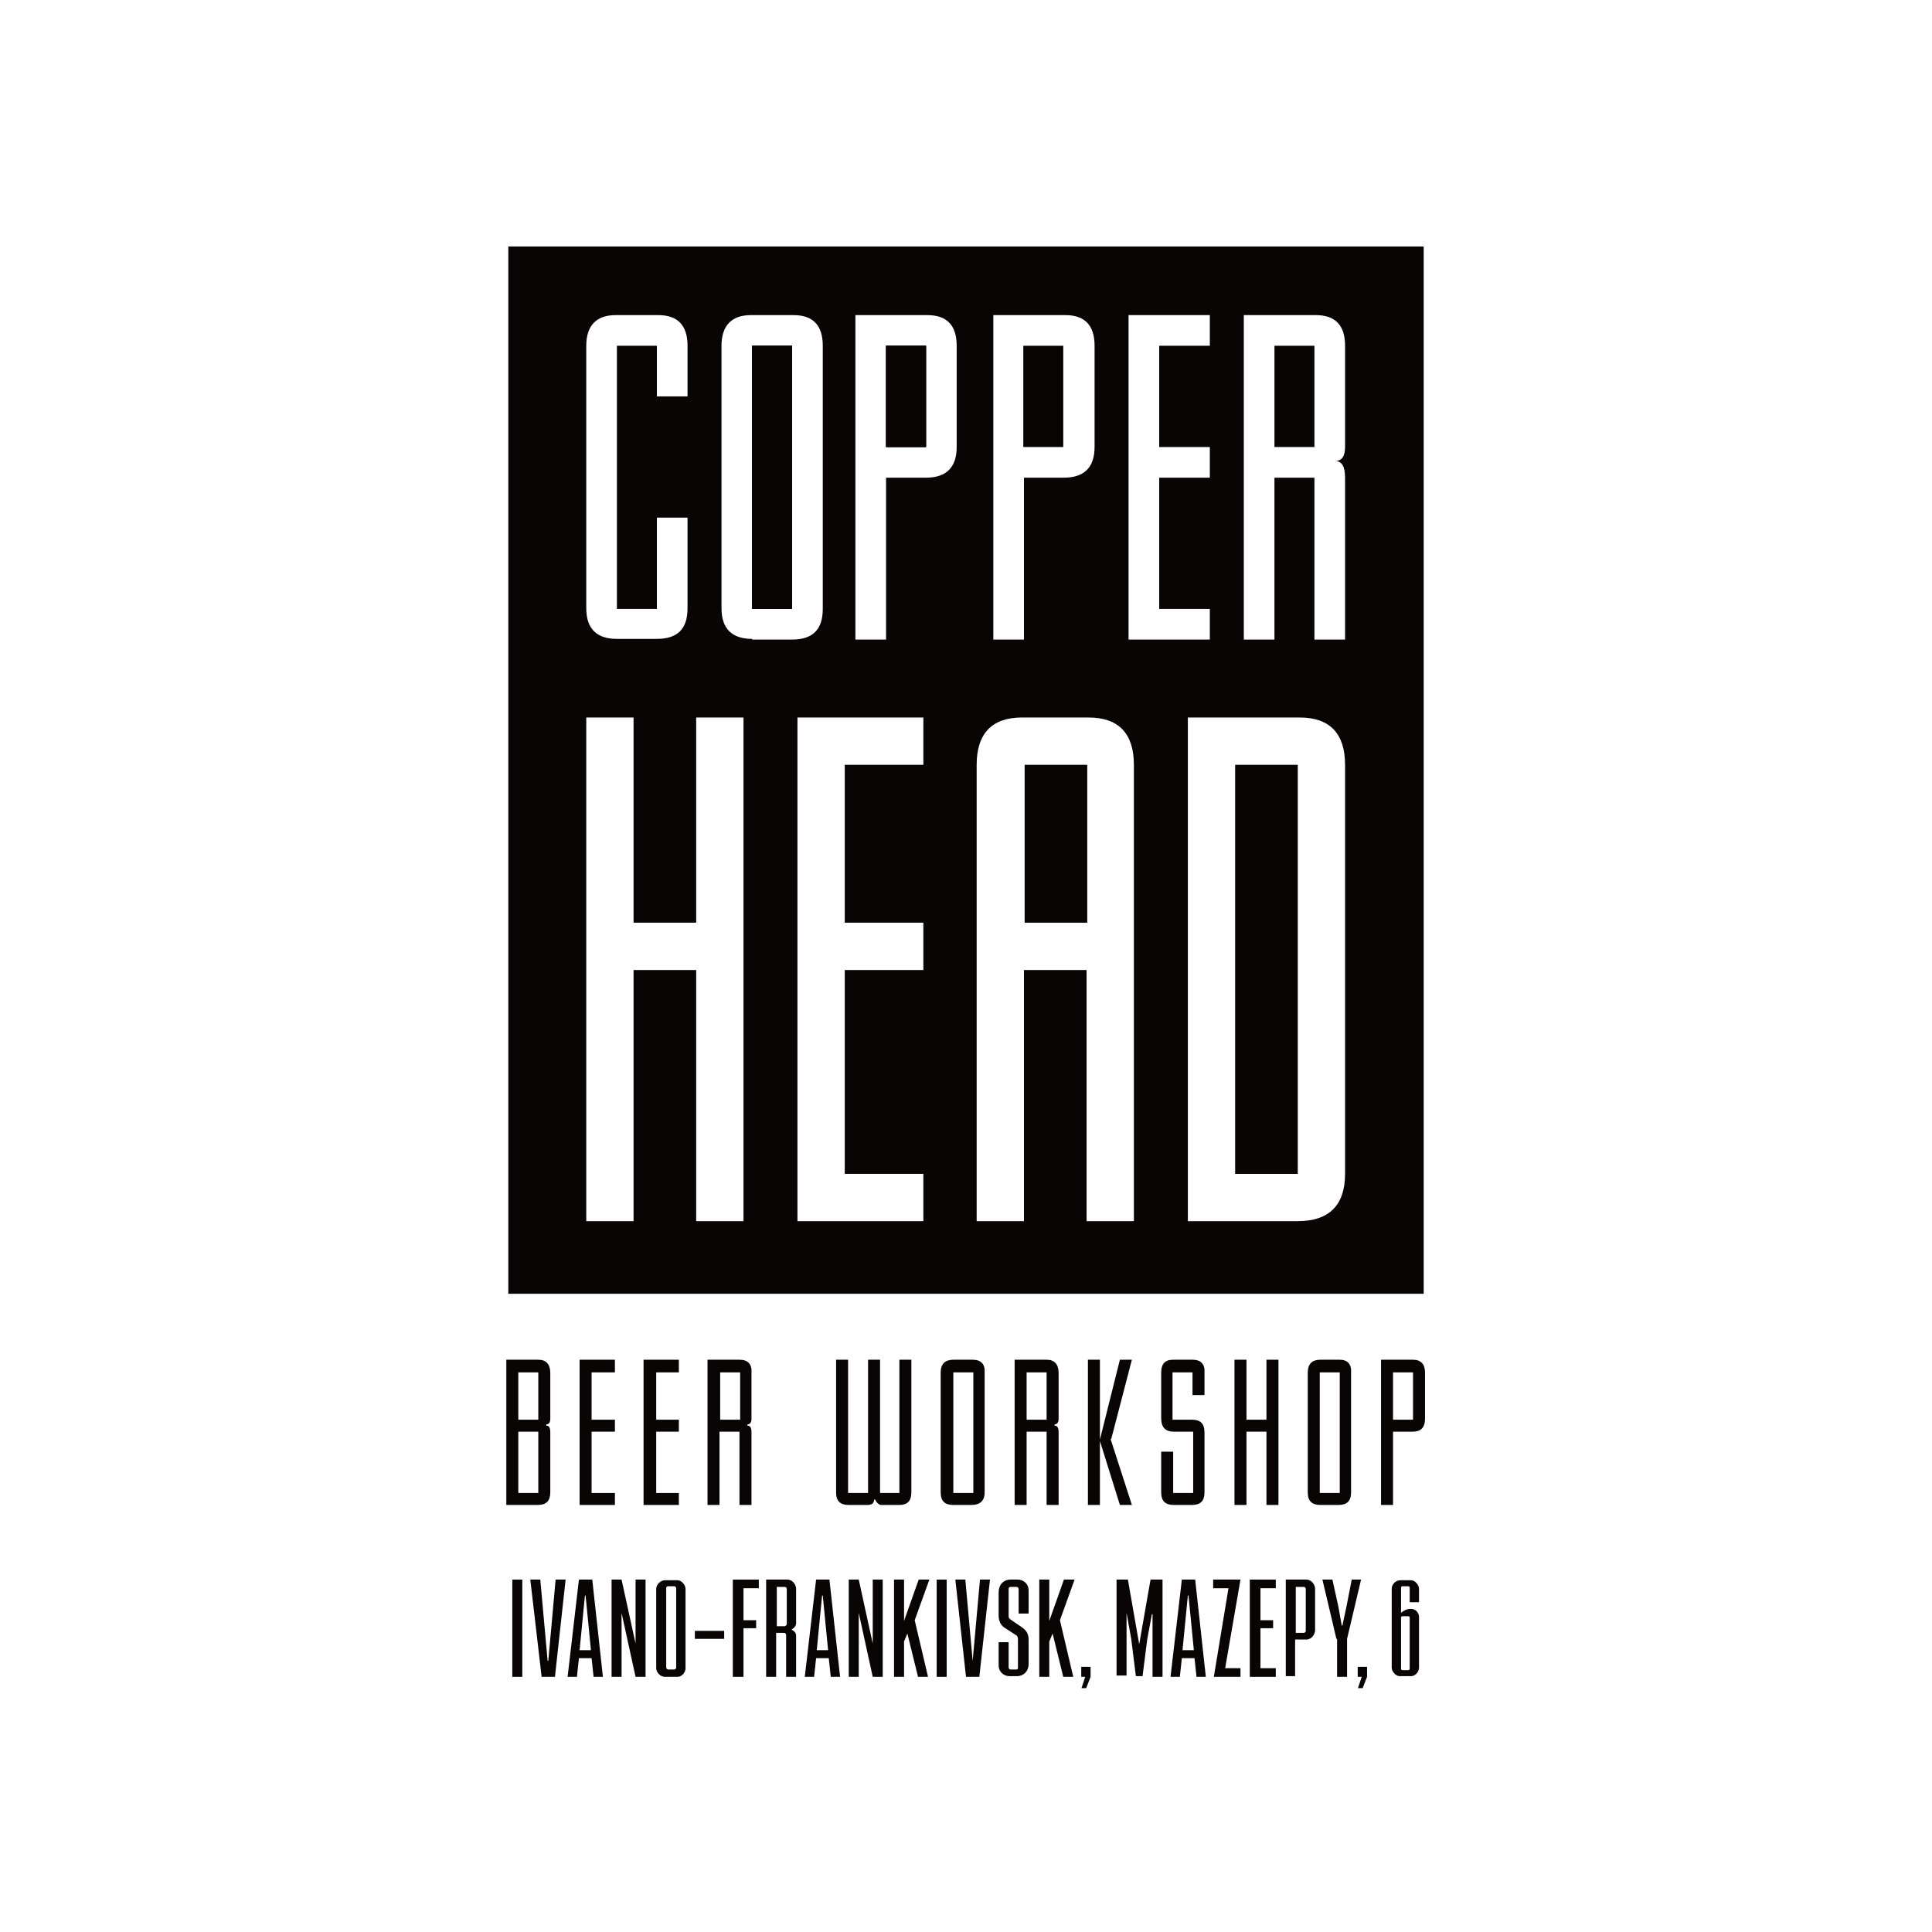 <svg width="290" height="290" viewBox="0 0 290 290" fill="none" xmlns="http://www.w3.org/2000/svg">
<rect width="290" height="290" fill="white"/>
<g clip-path="url(#clip0)">
<path d="M80.8 204.1H76V225.9H80.7C82 225.9 82.6 225.3 82.6 224V215C82.6 214 82.2 214 82 214V213.9V213.8C82.2 213.8 82.6 213.7 82.6 213V206.1C82.6 204.8 82 204.1 80.8 204.1ZM80.8 224.1H77.8V214.9H80.8V224.1ZM80.8 213.1H77.8V206H80.8V213.1Z" fill="#0A0505"/>
<path d="M87 225.9H92.3V224.1H88.8V214.9H92.3V213.1H88.8V206H92.3V204.1H87V225.9Z" fill="#0A0505"/>
<path d="M96.6 225.9H101.9V224.1H98.5V214.9H101.9V213.1H98.5V206H101.9V204.1H96.6V225.9Z" fill="#0A0505"/>
<path d="M111 204.1H106.2V225.9H108V214.9H111V225.9H112.8V215C112.8 214 112.4 214 112.2 214V213.9V213.8C112.4 213.8 112.8 213.7 112.8 213V206.1C112.9 204.8 112.3 204.1 111 204.1ZM111.1 213.1H108.1V206H111.1V213.1Z" fill="#0A0505"/>
<path d="M135.1 224.1H132.1V204.1H130.3V224.1H127.3V204.1H125.5V224C125.5 225.3 126.1 225.9 127.4 225.9H130.2C130.9 225.9 131.2 225.6 131.2 225.1H131.3H131.4C131.4 225.2 131.5 225.4 131.7 225.6C131.9 225.8 132.1 225.9 132.2 225.9H135C136.2 225.9 136.8 225.3 136.8 224V204.1H135V224.1H135.1Z" fill="#0A0505"/>
<path d="M146 204.1H143.1C141.9 204.1 141.2 204.7 141.2 206V224C141.2 225.3 141.8 225.9 143.1 225.9H145.8C147.1 225.9 147.8 225.3 147.8 224V206.1C147.9 204.8 147.3 204.1 146 204.1ZM146.1 224.1H143.1V206H146.1V224.1Z" fill="#0A0505"/>
<path d="M157.1 204.1H152.3V225.9H154.1V214.9H157.1V225.9H158.9V215C158.9 214 158.5 214 158.3 214V213.9V213.8C158.5 213.8 158.9 213.7 158.9 213V206.1C158.9 204.8 158.3 204.1 157.1 204.1ZM157.1 213.1H154.1V206H157.1V213.1Z" fill="#0A0505"/>
<path d="M169.9 204.1H168.1L165.1 216.1V204.1H163.3V225.9H165.1V216.3L168.1 225.9H169.9L166.7 216H166.8L169.9 204.1Z" fill="#0A0505"/>
<path d="M179 204.1H176.1C174.9 204.1 174.3 204.7 174.3 206V212.9C174.3 214.2 174.9 214.9 176.2 214.9H179.1V224.1H176.1V217.9H174.3V224C174.3 225.3 174.9 225.9 176.2 225.9H178.9C180.2 225.9 180.8 225.3 180.8 224V215C180.8 213.7 180.2 213.1 178.9 213.1H176V206H179V209.4H180.8V206.1C180.9 204.8 180.3 204.1 179 204.1Z" fill="#0A0505"/>
<path d="M190.1 213.1H187.1V204.1H185.3V225.9H187.1V214.9H190.1V225.9H191.9V204.1H190.1V213.1Z" fill="#0A0505"/>
<path d="M201.1 204.1H198.2C197 204.1 196.3 204.7 196.3 206V224C196.3 225.3 196.9 225.9 198.2 225.9H200.9C202.2 225.9 202.8 225.3 202.8 224V206.1C202.9 204.8 202.3 204.1 201.1 204.1ZM201.1 224.1H198.1V206H201.1V224.1Z" fill="#0A0505"/>
<path d="M212.1 204.1H207.3V225.9H209.1V214.9H212C213.3 214.9 213.9 214.3 213.9 212.9V206C213.9 204.8 213.3 204.1 212.1 204.1ZM212.1 213.1H209.1V206H212.1V213.1Z" fill="#0A0505"/>
<path d="M76.3 37V194.2H213.7V37H76.3ZM169.4 47.3H181.6V51.9H174V67.1H181.6V71.7H174V91.4H181.6V96H169.4V47.3ZM149.1 47.3H159.9C162.8 47.3 164.3 48.8 164.3 51.9V67.1C164.3 70.1 162.8 71.7 159.7 71.7H153.7V96H149.1V47.3ZM88 51.9C88 48.9 89.5 47.3 92.4 47.3H98.8C101.7 47.3 103.2 48.8 103.2 51.9V59.5H98.6V51.9H92.6V91.4H98.6V77.7H103.2V91.3C103.2 94.4 101.7 95.9 98.6 95.9H92.6C89.6 95.9 88 94.4 88 91.3V51.9ZM111.6 183.3H104.5V145.6H95.1V183.3H88V107.7H95.1V138.5H104.5V107.7H111.6V183.3ZM112.9 95.9C109.9 95.9 108.3 94.4 108.3 91.3V51.9C108.3 48.9 109.8 47.3 112.7 47.3H119.1C122 47.3 123.5 48.8 123.5 51.9V91.4C123.5 94.5 122 96 118.9 96H112.9V95.9ZM138.6 114.8H126.8V138.5H138.6V145.6H126.8V176.2H138.6V183.3H119.7V107.7H138.6V114.8ZM143.6 67.1C143.6 70.1 142.1 71.7 139 71.7H133V96H128.4V47.3H139.2C142.1 47.3 143.6 48.8 143.6 51.9V67.1ZM170.2 183.3H163.1V145.6H153.7V183.3H146.6V114.8C146.6 110.1 148.9 107.7 153.4 107.7H163.4C167.9 107.7 170.2 110.1 170.2 114.8V183.3ZM201.9 176.2C201.9 180.9 199.5 183.3 194.8 183.3H178.3V107.7H195.1C199.6 107.7 201.9 110.1 201.9 114.8V176.2ZM201.9 67.1C201.9 68.5 201.4 69.2 200.4 69.2C201.4 69.2 201.9 70 201.9 71.7V96H197.3V71.7H191.3V96H186.7V47.3H197.5C200.4 47.3 201.9 48.8 201.9 51.9V67.1Z" fill="#0A0505"/>
<path d="M159.6 51.9H153.6V67.1H159.6V51.9Z" fill="#0A0505"/>
<path d="M139 51.9H133V67.1H139V51.9Z" fill="#0A0505"/>
<path d="M197.3 51.9H191.3V67.1H197.3V51.9Z" fill="#0A0505"/>
<path d="M118.9 51.9H112.9V91.4H118.9V51.9Z" fill="#0A0505"/>
<path d="M118.9 91.4H112.9V51.9H118.9V91.4Z" fill="#0A0505"/>
<path d="M118.9 91.4H112.9V51.9H118.9V91.4Z" fill="#0A0505"/>
<path d="M139 67.1H133V51.9H139V67.1Z" fill="#0A0505"/>
<path d="M139 67.1H133V51.9H139V67.1Z" fill="#0A0505"/>
<path d="M163.2 114.801H153.8V138.501H163.2V114.801Z" fill="#0A0505"/>
<path d="M194.8 114.801H185.4V176.201H194.8V114.801Z" fill="#0A0505"/>
<path d="M76.9 237.1H78.4V251.7H76.9V237.1Z" fill="#0A0505"/>
<path d="M79.6 237.1H81.1L82.2 249.3H82.3L83.4 237.1H84.9L83.3 251.7H81.3L79.6 237.1Z" fill="#0A0505"/>
<path d="M86.9 237.1H88.9L90.5 251.7H89.1L88.8 248.9H86.9L86.6 251.7H85.2L86.9 237.1ZM88.7 247.7L87.9 239.5H87.8L87 247.7H88.7Z" fill="#0A0505"/>
<path d="M91.8 237.1H93.3L95.4 246.7V237.1H96.9V251.7H95.4L93.3 242.1V251.7H91.8V237.1Z" fill="#0A0505"/>
<path d="M98.5 238.499C98.5 237.799 99.2 237.199 99.8 237.199H101.7C102.3 237.199 102.9 237.899 102.9 238.499V250.399C102.9 251.099 102.3 251.699 101.7 251.699H99.8C99.1 251.699 98.5 250.999 98.5 250.399V238.499ZM101.2 250.599C101.3 250.599 101.5 250.499 101.5 250.299V238.399C101.5 238.299 101.4 238.099 101.2 238.099H100.3C100.1 238.099 100 238.199 100 238.399V250.299C100 250.399 100.1 250.599 100.3 250.599H101.2Z" fill="#0A0505"/>
<path d="M104.3 244.799H108.7V245.999H104.3V244.799Z" fill="#0A0505"/>
<path d="M110 237.1H113.9V238.4H111.6V243.2H113.5V244.4H111.6V251.7H110V237.1Z" fill="#0A0505"/>
<path d="M115.1 237.1H118.2C118.9 237.1 119.5 237.8 119.5 238.5V243.7C119.5 244 119.2 244.4 118.8 244.6C119.2 244.8 119.5 245.1 119.5 245.5V251.7H118V245.4C118 245.3 117.9 245.1 117.7 245.1H116.5V251.7H115V237.1H115.1ZM117.8 244.1C117.9 244.1 118.1 243.9 118.1 243.8V238.5C118.1 238.4 118 238.2 117.8 238.2H116.6V244.1H117.8Z" fill="#0A0505"/>
<path d="M122.5 237.1H124.5L126.1 251.7H124.7L124.4 248.9H122.5L122.2 251.7H120.8L122.5 237.1ZM124.3 247.7L123.5 239.5H123.4L122.6 247.7H124.3Z" fill="#0A0505"/>
<path d="M127.4 237.1H128.9L131 246.7V237.1H132.5V251.7H131L128.9 242.1V251.7H127.4V237.1Z" fill="#0A0505"/>
<path d="M134.2 237.1H135.7V243.3L137.9 237.1H139.5L137.3 243.2L139.3 251.7H137.8L136.2 245.2L135.7 246.4V251.7H134.2V237.1Z" fill="#0A0505"/>
<path d="M140.6 237.1H142.1V251.7H140.6V237.1Z" fill="#0A0505"/>
<path d="M143.4 237.1H144.9L146 249.3L147.1 237.1H148.6L147 251.7H145L143.4 237.1Z" fill="#0A0505"/>
<path d="M149.9 246.5H151.4V250.3C151.4 250.4 151.5 250.6 151.7 250.6H152.6C152.7 250.6 152.8 250.5 152.8 250.4V246C152.8 245.8 152.7 245.6 152.6 245.5L150.9 244.4C150.2 244 149.9 243.3 149.9 242.5V239C149.9 237.9 150.6 237.1 151.7 237.1H152.7C153.8 237.1 154.4 237.9 154.4 238.7V242.2H152.9V238.5C152.9 238.4 152.8 238.2 152.6 238.2H151.7C151.5 238.2 151.4 238.3 151.4 238.5V242.6C151.4 242.8 151.5 243 151.7 243.1L153.3 244.2C153.9 244.6 154.4 245.1 154.4 246.1V249.8C154.4 250.8 153.7 251.6 152.6 251.6H151.6C150.5 251.6 149.9 250.8 149.9 250V246.5Z" fill="#0A0505"/>
<path d="M156 237.1H157.5V243.3L159.7 237.1H161.3L159.1 243.2L161.1 251.7H159.6L158 245.2L157.5 246.4V251.7H156V237.1Z" fill="#0A0505"/>
<path d="M162.9 251.699H162.3V250.199H163.7V251.699L163 253.499H162.3L162.9 251.699Z" fill="#0A0505"/>
<path d="M167.5 237.1H169.3L171 246.8L172.7 237.1H174.5V251.7H173V242.3H172.9L172.2 246.1L171.5 251.6H170.5L169.8 246L169.1 242.1V251.5H167.6V237.1H167.5Z" fill="#0A0505"/>
<path d="M177.4 237.1H179.4L181 251.7H179.6L179.3 248.9H177.4L177.1 251.7H175.7L177.4 237.1ZM179.2 247.7L178.4 239.5H178.3L177.5 247.7H179.2Z" fill="#0A0505"/>
<path d="M184.4 238.4H182.1V237.1H186.2L183.9 250.4H186.2V251.7H182.2L184.4 238.4Z" fill="#0A0505"/>
<path d="M187.6 237.1H191.5V238.4H189.2V243.2H191.1V244.4H189.2V250.4H191.5V251.7H187.6V237.1Z" fill="#0A0505"/>
<path d="M193 237.1H196.1C196.8 237.1 197.4 237.8 197.4 238.5V244.7C197.4 245.4 196.8 246.1 196.1 246.1H194.4V251.6H193V237.1ZM195.7 245.1C195.8 245.1 196 245 196 244.8V238.5C196 238.4 195.9 238.2 195.7 238.2H194.5V245.1H195.7Z" fill="#0A0505"/>
<path d="M200.6 246L198.5 237.1H200L200.9 241.2L201.4 244H201.5L202.1 241.2L202.9 237.1H204.3L202.2 246V251.7H200.7V246H200.6Z" fill="#0A0505"/>
<path d="M204.4 251.699H203.8V250.199H205.2V251.699L204.5 253.499H203.8L204.4 251.699Z" fill="#0A0505"/>
<path d="M208.9 238.499C208.9 237.799 209.5 237.199 210.2 237.199H211.8C212.4 237.199 213 237.899 213 238.499V240.499H211.6V238.299C211.6 238.199 211.5 238.099 211.4 238.099H210.5C210.4 238.099 210.3 238.199 210.3 238.299V242.099C210.6 241.799 211.2 241.499 211.7 241.499H211.8C212.5 241.499 213 242.099 213 242.699V250.299C213 250.999 212.4 251.599 211.8 251.599H210.1C209.5 251.599 208.9 250.899 208.9 250.299V238.499ZM211.4 250.699C211.5 250.699 211.6 250.599 211.6 250.499V242.799C211.6 242.699 211.5 242.599 211.4 242.599H210.5C210.4 242.599 210.3 242.699 210.3 242.799V250.499C210.3 250.599 210.4 250.699 210.5 250.699H211.4Z" fill="#0A0505"/>
</g>
<defs>
<clipPath id="clip0">
<rect width="137.9" height="216.4" fill="white" transform="translate(76 37)"/>
</clipPath>
</defs>
</svg>
